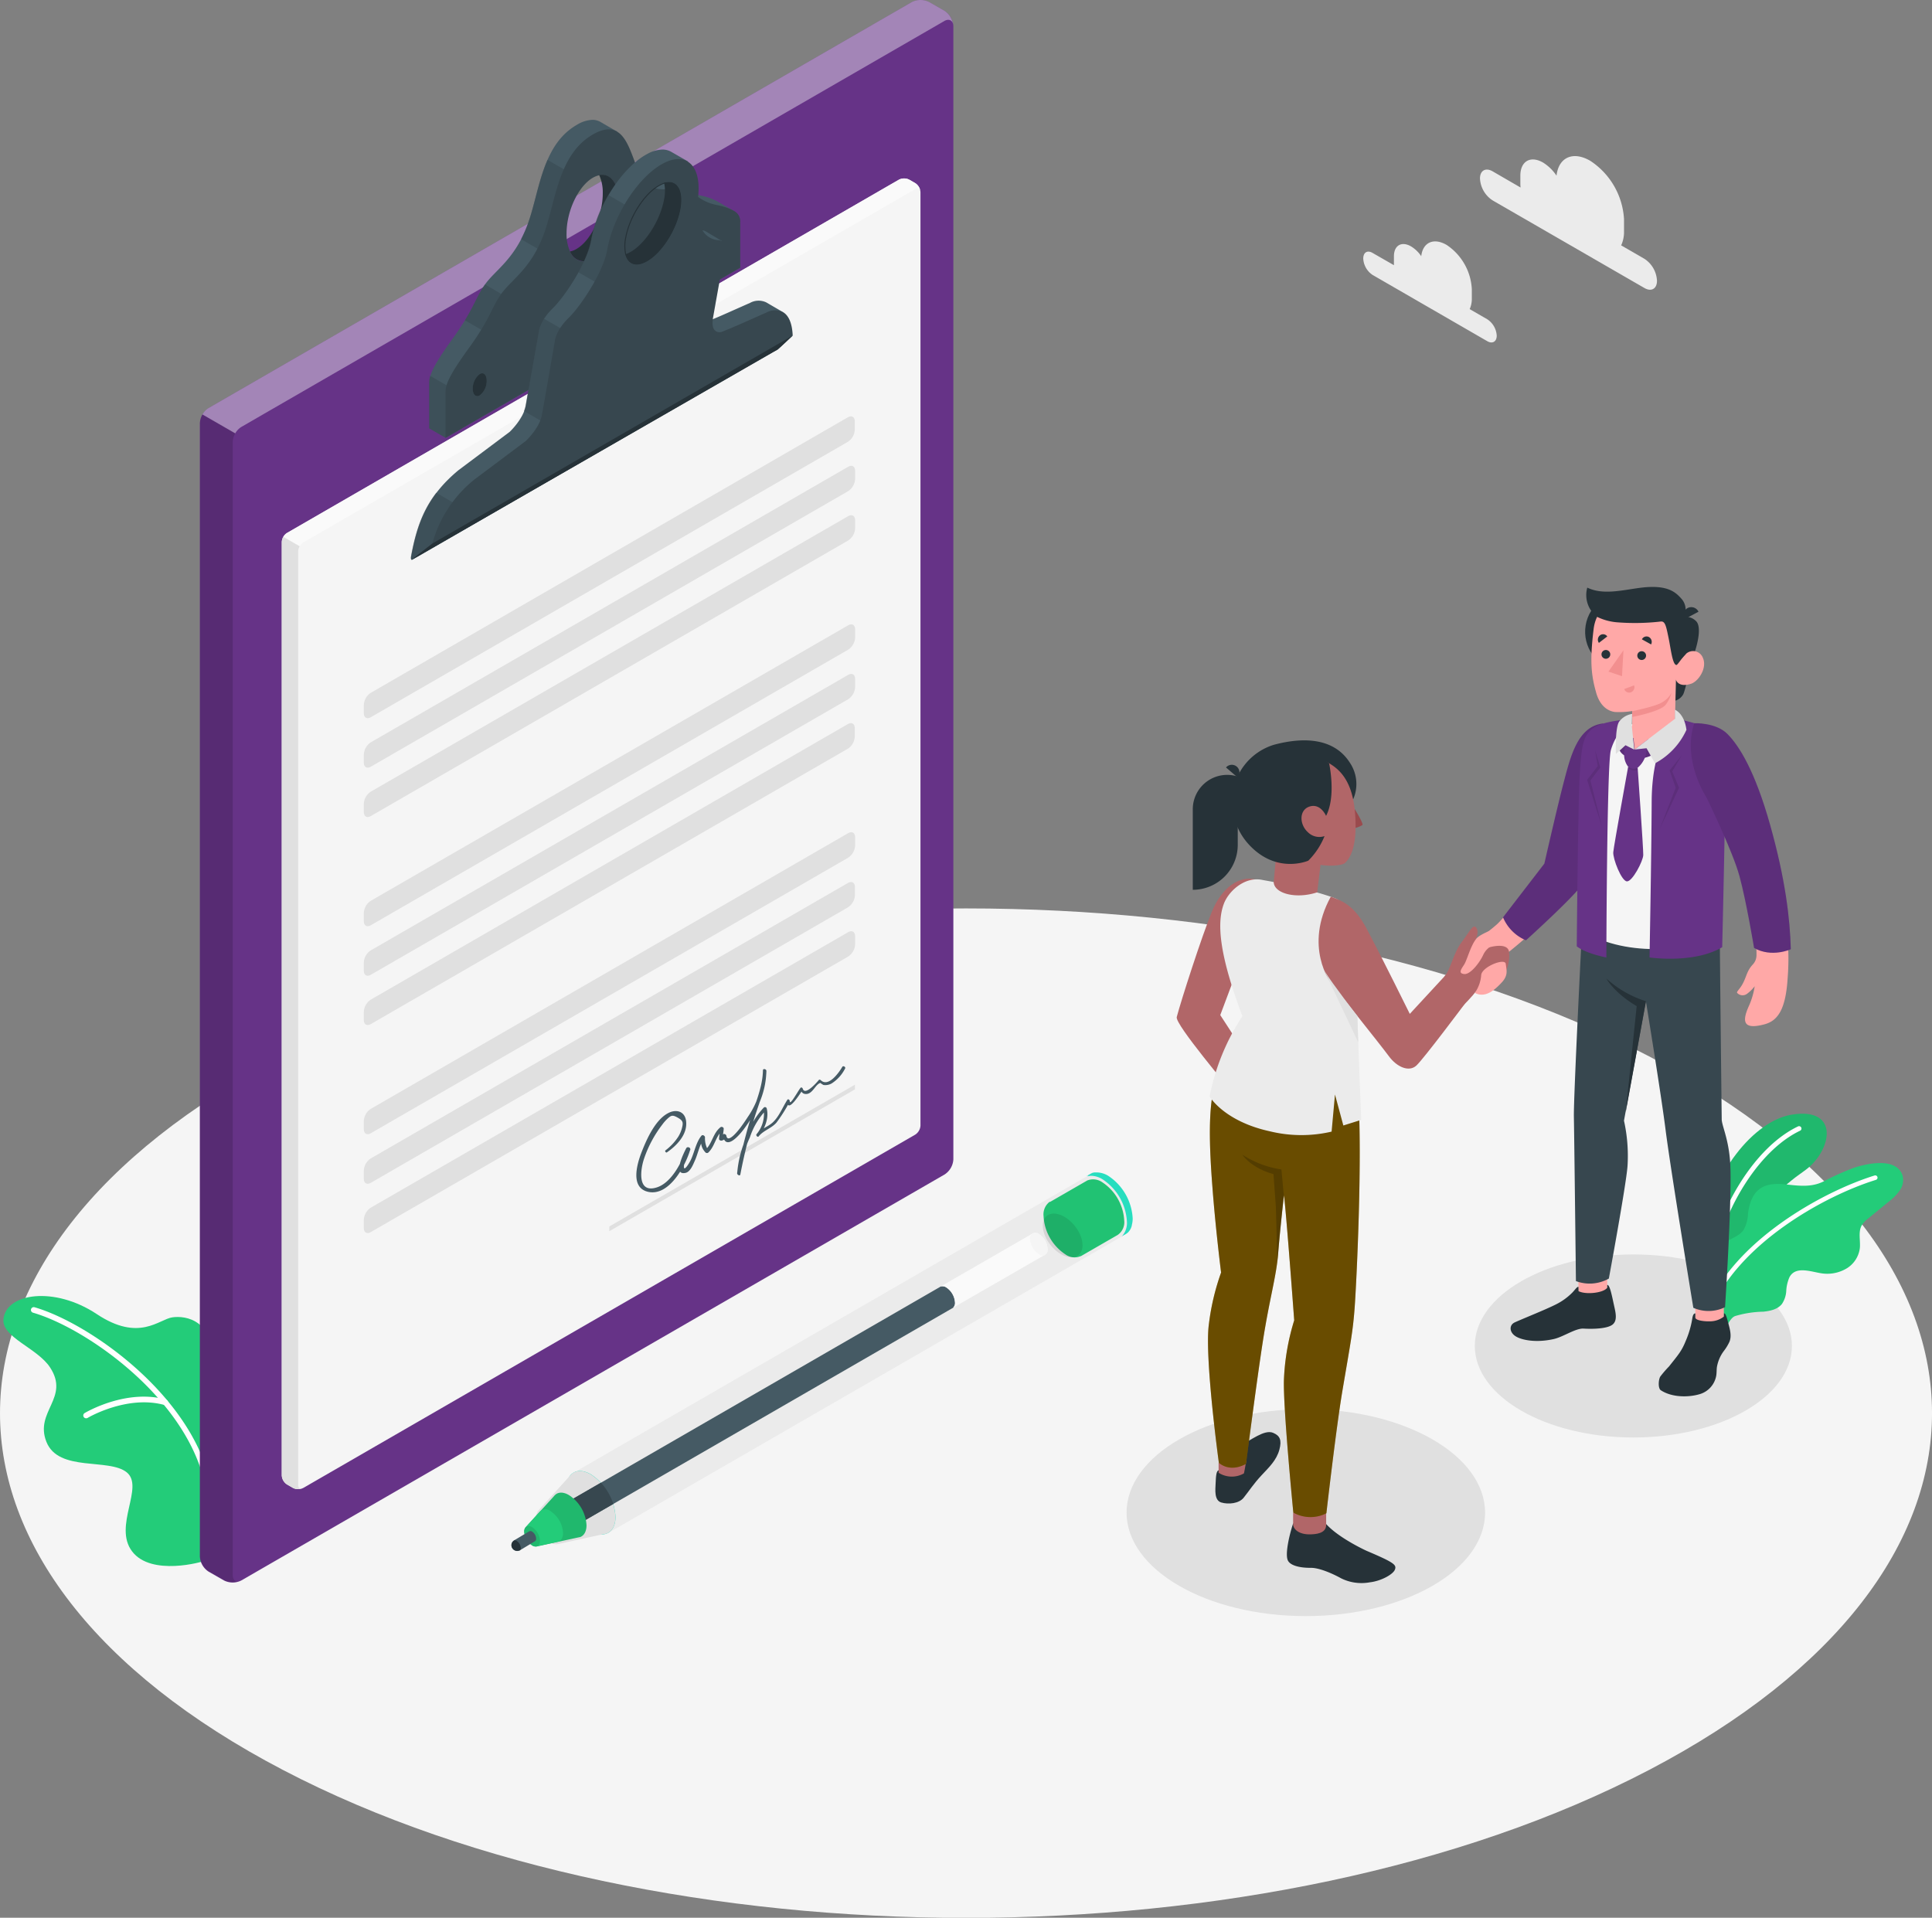 <svg xmlns="http://www.w3.org/2000/svg" viewBox="0 0 440.75 437.52"><rect x="0" y="0" width="440.75" height="437.52" fill="#808080" stroke="none"/><defs><style>.cls-1{fill:#f5f5f5;}.cls-2{fill:#e0e0e0;}.cls-3{fill:#ebebeb;}.cls-4{fill:#23cc79;}.cls-15,.cls-5{fill:#fff;}.cls-10,.cls-6{opacity:0.1;}.cls-7{fill:#27debf;}.cls-8{fill:#455a64;}.cls-17,.cls-9{fill:#37474f;}.cls-11{fill:#fafafa;}.cls-12{opacity:0.05;}.cls-13{fill:#263238;}.cls-14{fill:#663387;}.cls-15{opacity:0.4;}.cls-16{opacity:0.15;}.cls-17{opacity:0.5;}.cls-18{fill:#b16668;}.cls-19{fill:#a27400;}.cls-20{opacity:0.35;}.cls-21{fill:#9a4a4d;}.cls-22{opacity:0.2;}.cls-23{fill:#ffa8a7;}.cls-24{fill:#f28f8f;}</style></defs><title>contrato</title><g id="Capa_2" data-name="Capa 2"><g id="Characters"><path id="Floor" class="cls-1" d="M64.55,403.8c86.06,45,225.6,45,311.66,0S462.27,286,376.21,241s-225.6-45-311.66,0S-21.52,358.84,64.55,403.8Z"/><ellipse id="Shadow" class="cls-2" cx="297.9" cy="345.09" rx="40.89" ry="23.61"/><ellipse id="Shadow-2" data-name="Shadow" class="cls-2" cx="372.62" cy="307.07" rx="36.17" ry="20.88"/><g id="Clouds"><path class="cls-3" d="M340.5,39.08l6.39,3.7a8.24,8.24,0,0,1-.05-.85V40.08c0-3.3,2.31-4.64,5.17-3a10.08,10.08,0,0,1,3.08,3c.46-4.15,3.72-5.69,7.67-3.41A17.08,17.08,0,0,1,370.49,50v2.77a7.39,7.39,0,0,1-.65,3.21l5.31,3.07a6.33,6.33,0,0,1,2.86,5c0,1.83-1.28,2.57-2.86,1.66l-34.65-20a6.34,6.34,0,0,1-2.87-5C337.63,38.91,338.91,38.17,340.5,39.08Z"/><path class="cls-3" d="M313.14,57.71,318,60.5c0-.22,0-.43,0-.64v-1.4c0-2.48,1.75-3.49,3.9-2.25a7.49,7.49,0,0,1,2.33,2.24c.35-3.13,2.8-4.3,5.78-2.58A12.91,12.91,0,0,1,335.77,66v2.09a5.62,5.62,0,0,1-.49,2.43l4,2.31a4.78,4.78,0,0,1,2.17,3.75c0,1.38-1,1.94-2.17,1.25l-26.14-15.1A4.78,4.78,0,0,1,311,59C311,57.58,311.94,57,313.14,57.71Z"/></g><g id="Plants"><path class="cls-4" d="M46.9,356c-.64.35-12.41,3.69-16.77-2.07S33,339.21,28.91,335.9s-15.56,0-18.32-6.95,5.42-10,.82-17C8.52,307.55.41,305.1.78,301c.54-6,11.62-7.64,21.3-1.2s14.18,1.17,17.25.74,9.69.52,9.48,11.3S46.9,356,46.9,356Z"/><path class="cls-5" d="M47.68,340.69a.65.65,0,0,1-.64-.53c-3.37-20.46-27.15-37.11-39.51-40.68a.64.64,0,0,1,.35-1.24C20.53,301.9,44.85,319,48.31,340a.63.63,0,0,1-.53.73Z"/><path class="cls-5" d="M19.64,323.57a.64.64,0,0,1-.55-.31.64.64,0,0,1,.22-.88c.39-.23,9.53-5.58,18.55-3.08a.65.65,0,0,1,.45.79.64.64,0,0,1-.79.45C29,318.18,20.06,323.43,20,323.48A.68.68,0,0,1,19.64,323.57Z"/></g><g id="Plants-2" data-name="Plants"><path class="cls-4" d="M391.51,301.71l-3.11-1.45s-1-11.18,0-18.65c2-13.91,11.72-25.9,20.36-27.31,11.15-1.82,9.17,8.44,2.8,12.86C401.45,274.2,393.51,285,391.51,301.71Z"/><g class="cls-6"><path d="M391.51,301.71l-3.11-1.45s-1-11.18,0-18.65c2-13.91,11.72-25.9,20.36-27.31,11.15-1.82,9.17,8.44,2.8,12.86C401.45,274.2,393.51,285,391.51,301.71Z"/></g><path class="cls-5" d="M390.34,297.23h.05a.55.55,0,0,0,.44-.64c-2.16-11.42,7.25-32.62,19.83-38.63a.54.54,0,0,0,.26-.72.55.55,0,0,0-.73-.26c-13,6.2-22.66,28-20.43,39.82A.55.55,0,0,0,390.34,297.23Z"/><path class="cls-4" d="M388.4,300.26c-.23-1.65-.33-4.07-.36-4.67a15.38,15.38,0,0,1,.9-6.2,12.28,12.28,0,0,1,5.17-6.27c1.3-.75,2.82-1.3,3.67-2.54a8.26,8.26,0,0,0,1-3.7c.26-2.09.91-4.3,2.58-5.58s3.95-1.31,6-1.09c3,.32,5.81.72,8.61-.65a60.33,60.33,0,0,1,6.92-3.12c3-1,9.71-2.5,11.13,1.71a4.07,4.07,0,0,1-.62,3.43,11.8,11.8,0,0,1-2.52,2.57L426.17,278a6.13,6.13,0,0,0-1.42,1.5c-.91,1.55-.27,3.53-.47,5.32a6.35,6.35,0,0,1-2.87,4.48,8.61,8.61,0,0,1-5.25,1.27c-2.44-.17-6.44-2.05-7.94.84a9.06,9.06,0,0,0-.72,3.1,5.88,5.88,0,0,1-1,3c-1,1.23-2.67,1.58-4.22,1.74a24,24,0,0,0-6.45,1c-.84.32-1.37,1.4-1.86,2.11C392.42,301.86,390.74,301.25,388.4,300.26Z"/><path class="cls-5" d="M389.79,299.41a.59.59,0,0,1-.23,0,.49.49,0,0,1-.28-.65c6.3-15.65,26.4-26.86,38.37-30.58a.51.51,0,1,1,.3,1c-11.79,3.65-31.57,14.66-37.74,30A.5.5,0,0,1,389.79,299.41Z"/></g><g id="Pen"><path class="cls-7" d="M247.26,271.45a12.4,12.4,0,0,0,5.61,9.71,4.51,4.51,0,0,0,3.22.68,2.49,2.49,0,0,1-.61.47l1.34-.76.08-.05.2-.14a2.52,2.52,0,0,0,.25-.21l.14-.15,0,0a1.26,1.26,0,0,0,.13-.17,3,3,0,0,0,.46-.83c0-.09.07-.18.1-.27a.37.37,0,0,0,0-.14,1,1,0,0,0,.06-.25,5.47,5.47,0,0,0,.16-1.39,12.41,12.41,0,0,0-5.6-9.71,5.13,5.13,0,0,0-2.52-.76h0l-.34,0-.33,0-.19.06-.12,0-.22.1,0,0-.22.11-1.17.67a2.1,2.1,0,0,1,.61-.21A4.42,4.42,0,0,0,247.26,271.45Zm9.23,10.26.1,0Z"/><path class="cls-3" d="M130.85,336l7.9,13.74,1.34-.77,115.39-66.62a2.49,2.49,0,0,0,.61-.47,4.51,4.51,0,0,0,1-3.15,12.38,12.38,0,0,0-5.61-9.71,5.06,5.06,0,0,0-2.5-.77,2.76,2.76,0,0,0-.71.09,2.1,2.1,0,0,0-.61.21l-.1.05,0,0h0Z"/><path class="cls-7" d="M134.81,336.36c-3.09-1.79-5.6-.34-5.6,3.23a12.41,12.41,0,0,0,5.6,9.71c3.1,1.78,5.61.34,5.61-3.24A12.36,12.36,0,0,0,134.81,336.36Z"/><path class="cls-2" d="M122.76,344.68l.14-.16,7.15-7.86s0,0,0,0l.05-.06.13-.14.08-.08h0c1-1,2.65-1.06,4.48,0a12.36,12.36,0,0,1,5.61,9.7c0,2.08-.85,3.43-2.17,3.85h0l-.09,0-.41.08-.08,0h0l-10.37,2.26a2.51,2.51,0,0,1-1.81-.39,7.08,7.08,0,0,1-3.2-5.55A2.7,2.7,0,0,1,122.76,344.68Z"/><path class="cls-8" d="M214.37,293.65s0,0,0,0l.18-.11a1.47,1.47,0,0,1,1.31.18,4.45,4.45,0,0,1,2,3.46,1.47,1.47,0,0,1-.46,1.2h0l-.24.13L132,347.68l-5.6-3.24Z"/><path class="cls-9" d="M139.92,343.11,132,347.68l-5.6-3.24,10.7-6.18A13.57,13.57,0,0,1,139.92,343.11Z"/><path class="cls-4" d="M119.94,348.42h0l6.49-7.13a1,1,0,0,1,.17-.19c.72-.72,1.88-.78,3.2,0a8.78,8.78,0,0,1,4,6.86c0,1.46-.59,2.42-1.51,2.73l-.06,0-.26.05-9.52,2.08h0a1.41,1.41,0,0,1-1-.22,4,4,0,0,1-1.81-3.12A1.41,1.41,0,0,1,119.94,348.42Z"/><path class="cls-10" d="M119.94,348.42h0l6.49-7.13a1,1,0,0,1,.17-.19c.72-.72,1.88-.78,3.2,0a8.78,8.78,0,0,1,4,6.86c0,1.46-.59,2.42-1.51,2.73l-.06,0-.26.05-9.52,2.08h0a1.41,1.41,0,0,1-1-.22,4,4,0,0,1-1.81-3.12A1.41,1.41,0,0,1,119.94,348.42Z"/><path class="cls-4" d="M119.58,349.45a4,4,0,0,0,1.81,3.12,1.41,1.41,0,0,0,1,.22h0l4.81-1.05c.76-.16,1.25-.88,1.25-2a6.39,6.39,0,0,0-2.88-5,1.87,1.87,0,0,0-2.31,0l-.13.14-3.21,3.53h0A1.42,1.42,0,0,0,119.58,349.45Z"/><path class="cls-10" d="M121.39,348.41c-1-.58-1.81-.11-1.81,1a4,4,0,0,0,1.81,3.12c1,.58,1.8.11,1.8-1A4,4,0,0,0,121.39,348.41Z"/><path class="cls-11" d="M235.59,281.4a1.37,1.37,0,0,1,1.4.13,4.37,4.37,0,0,1,2,3.44,1.39,1.39,0,0,1-.58,1.29h0l-21,12.1a1.47,1.47,0,0,0,.46-1.2,4.45,4.45,0,0,0-2-3.46,1.47,1.47,0,0,0-1.31-.18Z"/><path class="cls-1" d="M235,282.68a4.42,4.42,0,0,0,2,3.44,1.21,1.21,0,0,0,2-1.15,4.37,4.37,0,0,0-2-3.44,1.21,1.21,0,0,0-2,1.15Z"/><path class="cls-4" d="M239.44,274.19h0l.06,0,.09,0,8.27-4.77.19-.11,0,0h0a3.64,3.64,0,0,1,3.42.42,11.16,11.16,0,0,1,5,8.74,3.52,3.52,0,0,1-1.49,3.27h0l-8.37,4.83,0,0-.05,0h0a3.57,3.57,0,0,1-3.49-.38,11.14,11.14,0,0,1-5-8.74A3.62,3.62,0,0,1,239.44,274.19Z"/><path class="cls-12" d="M239.44,274.19h0l.06,0,.09,0,8.27-4.77.19-.11,0,0h0a3.64,3.64,0,0,1,3.42.42,11.16,11.16,0,0,1,5,8.74,3.52,3.52,0,0,1-1.49,3.27h0l-8.37,4.83,0,0-.05,0h0a3.57,3.57,0,0,1-3.49-.38,11.14,11.14,0,0,1-5-8.74A3.62,3.62,0,0,1,239.44,274.19Z"/><path class="cls-10" d="M242.43,277.39c-2.5-1.23-4.53-.23-4.53,2.24s2,5.46,4.53,6.69,4.53.24,4.53-2.23S244.93,278.63,242.43,277.39Z"/><path class="cls-8" d="M117.29,351.42h0l3.43-2.05h0a.64.64,0,0,1,.67.05,2,2,0,0,1,.92,1.6.63.63,0,0,1-.27.6h0l-3.41,2.06h0a1.24,1.24,0,0,1-.63.17,1.32,1.32,0,0,1-1.32-1.32A1.35,1.35,0,0,1,117.29,351.42Z"/><path class="cls-13" d="M117.1,351.58h0l.18-.14h0a.67.67,0,0,1,.59.11,2,2,0,0,1,.93,1.6.61.61,0,0,1-.27.58l-.06,0-.07,0a1.16,1.16,0,0,1-.42.07,1.31,1.31,0,0,1-1.31-1.32A1.25,1.25,0,0,1,117.1,351.58Z"/></g><g id="Contract"><path class="cls-14" d="M51.08,360.56l-3.49-2a4.41,4.41,0,0,1-2-3.45V96.54a4.39,4.39,0,0,1,2-3.45L208,.48a4.37,4.37,0,0,1,4,0l3.49,2a4.41,4.41,0,0,1,2,3.45V264.5a4.39,4.39,0,0,1-2,3.45L55.07,360.56A4.39,4.39,0,0,1,51.08,360.56Z"/><path class="cls-15" d="M217.44,5.62c-.14-1-1-1.41-2-.83L55.06,97.4a4.08,4.08,0,0,0-1.4,1.48l-7.48-4.31a4.11,4.11,0,0,1,1.41-1.48L208,.48a4.39,4.39,0,0,1,4,0l3.49,2A4.47,4.47,0,0,1,217.44,5.62Z"/><path class="cls-16" d="M54.72,360.72a.38.38,0,0,1-.12,0l-.21.07-.08,0-.37.09h0a4.55,4.55,0,0,1-2.38-.19,3.55,3.55,0,0,1-.44-.21l-3.49-2a4.41,4.41,0,0,1-2-3.45V96.54a4.07,4.07,0,0,1,.58-2l7.48,4.31a4,4,0,0,0-.59,2V359.41a1.68,1.68,0,0,0,.3,1,1,1,0,0,0,1.07.34A1.72,1.72,0,0,0,54.72,360.72Z"/><path class="cls-8" d="M167.36,48.08l-.3-.17L163.75,46a12.7,12.7,0,0,0-3.86-1.37,14.65,14.65,0,0,1-1.54-.42,11.56,11.56,0,0,1-1.46-.6l.25-.3h0l-3.74-2.16h0a3.67,3.67,0,0,0-1-.4c-1.4-.34-3.51.48-5.62.24A5.3,5.3,0,0,1,143,38.72c-1.28-1.72-2.06-4.74-3.19-7.23l1-1.45a2.43,2.43,0,0,0-.32-.18l-3.43-2a3.64,3.64,0,0,0-1.91-.52,7.35,7.35,0,0,0-3.6,1.17c-8.21,4.74-8.48,16-11.45,23.42s-7.14,9.73-9.42,12.92-2.44,5.54-7.49,12.51-5.25,8.66-5.25,10V97.73l3.73,2.15,67.23-38.82Zm-61.64,40c-.88.49-1.6-.18-1.6-1.53a4.23,4.23,0,0,1,1.6-3.37c.87-.5,1.58.19,1.58,1.54A4.22,4.22,0,0,1,105.72,88.07ZM135.25,59a3.38,3.38,0,0,1-5.18-1.58c-2.6.51-4.54-2-4.54-6.33,0-5.1,2.68-10.78,6-12.69a3.38,3.38,0,0,1,5.17,1.58c2.62-.51,4.55,2,4.55,6.34C141.24,51.37,138.56,57,135.25,59Zm22.32-.83c-.87.5-1.58-.18-1.58-1.52a4.21,4.21,0,0,1,1.58-3.36c.89-.5,1.59.18,1.59,1.53A4.15,4.15,0,0,1,157.57,58.12Z"/><path class="cls-17" d="M105.37,89.92l-7.22-4.17a4.84,4.84,0,0,0-.24,1.61V97.73l3.73,2.15,3.73-2.15Z"/><path class="cls-17" d="M112.85,77l3.73-8.63-5.93-3.48h0c-1.75,2.41-2.25,4.36-4.59,8.19Z"/><path class="cls-17" d="M127.79,59.72l.49-2.51c-1.65-.69-2.75-2.92-2.75-6.17,0-4.33,1.94-9.07,4.55-11.57l-5.18-3c-2.21,5-3,11-4.83,15.47a28,28,0,0,1-1.2,2.62Z"/><path class="cls-9" d="M167.36,48.08l-.3-.17a14.48,14.48,0,0,0-3.44-1.12,10.91,10.91,0,0,1-5.27-2.58,7.58,7.58,0,0,0-1.21-.9,3.62,3.62,0,0,0-1-.41c-2.27-.54-6.39,1.93-9.35-1.91a.94.94,0,0,0-.09-.12c-2.07-2.78-2.82-9-5.92-10.83a2.43,2.43,0,0,0-.32-.18c-1.27-.6-2.94-.48-5.21.82-8.21,4.75-8.49,16-11.45,23.42s-7.15,9.73-9.43,12.92-2.43,5.55-7.49,12.51-5.24,8.66-5.24,10V99.88l67.23-38.82V50.7A2.64,2.64,0,0,0,167.36,48.08ZM109.44,90.22c-.87.5-1.58-.18-1.58-1.53a4.24,4.24,0,0,1,1.58-3.37c.88-.5,1.58.19,1.58,1.54A4.19,4.19,0,0,1,109.44,90.22ZM135.25,59a3.38,3.38,0,0,1-5.18-1.58,9.59,9.59,0,0,1-.82-4.18c0-5.1,2.69-10.77,6-12.69a5.25,5.25,0,0,1,1.44-.57c2.62-.51,4.55,2,4.55,6.34C141.24,51.37,138.56,57,135.25,59Zm26.06,1.32c-.89.51-1.59-.17-1.59-1.52a4.12,4.12,0,0,1,1.59-3.35c.87-.51,1.58.17,1.58,1.52A4.2,4.2,0,0,1,161.31,60.27Z"/><path class="cls-13" d="M141.24,46.27c0,5.1-2.68,10.77-6,12.68a3.38,3.38,0,0,1-5.18-1.58,4.41,4.41,0,0,0,1.45-.57c3.32-1.91,6-7.59,6-12.68a9.52,9.52,0,0,0-.82-4.19C139.31,39.42,141.24,41.93,141.24,46.27Z"/><path class="cls-13" d="M109.44,90.21c-.87.51-1.59-.17-1.59-1.52a4.2,4.2,0,0,1,1.59-3.36c.88-.51,1.59.18,1.59,1.53a4.15,4.15,0,0,1-1.59,3.35"/><path class="cls-13" d="M161.3,60.28c-.87.5-1.59-.18-1.59-1.52a4.23,4.23,0,0,1,1.59-3.37c.88-.5,1.59.19,1.59,1.53a4.18,4.18,0,0,1-1.59,3.36"/><path class="cls-1" d="M65.47,121.59,205.06,41a2.65,2.65,0,0,1,2.39,0l1.34.78a2.63,2.63,0,0,1,1.2,2.07V256.79a2.65,2.65,0,0,1-1.2,2.07L69.21,339.45a2.65,2.65,0,0,1-2.39,0l-1.35-.78a2.64,2.64,0,0,1-1.19-2.07V123.66A2.62,2.62,0,0,1,65.47,121.59Z"/><path class="cls-11" d="M209.94,43.48c-.14-.48-.6-.64-1.15-.33L69.21,123.74a2.6,2.6,0,0,0-.85.89l-3.73-2.15a2.35,2.35,0,0,1,.85-.89L205.06,41a2.57,2.57,0,0,1,2.38,0l1.35.77A2.62,2.62,0,0,1,209.94,43.48Z"/><path class="cls-2" d="M68.93,339.57a1.66,1.66,0,0,1-.45.12l-.23,0a2.92,2.92,0,0,1-.72,0,1.5,1.5,0,0,1-.44-.12,1.69,1.69,0,0,1-.27-.12l-1.34-.78a2.61,2.61,0,0,1-1.2-2.07V123.66a2.37,2.37,0,0,1,.35-1.18l3.73,2.15a2.56,2.56,0,0,0-.34,1.18v213C68,339.41,68.4,339.73,68.93,339.57Z"/><path class="cls-8" d="M178.54,71.16,174.83,69a4.06,4.06,0,0,0-3.74.11c-4.34,1.91-6.21,2.78-8.46,3.71-.51.22-1,.43-1.62.66-.87.35-2.63.05-2.09-3l5.77-15.54-.08,0L161,52.78a1.75,1.75,0,0,0-.61-.21,2.46,2.46,0,0,0-.4,0c-2.37-.05-3-15.28-3.06-15.75h0l-.16-.09-3.62-2.08a4,4,0,0,0-2.06-.53,7.61,7.61,0,0,0-3.42,1c-5.68,3-11.41,11.81-12.8,19.74-.89,5-5.92,12.7-8.82,15.53s-3.11,5.21-3.11,5.21l-2.27,12.82-.72,4.1c-.54,3.07-3.67,6-3.67,6l-11.71,8.77c-7.33,6.09-9.4,12.24-10.81,19.84,0,0,0,0,0,.06,0,.26,0,.45.13.52a.12.12,0,0,0,.13,0h0s0,0,0,0l1.5-.85L176,80.35a1.82,1.82,0,0,0,.74-1.12s0,0,0,0,0,0,0,0c.46-2.78,1.8-8,1.8-8ZM155.25,47.62c-.86,4.88-4.37,10.31-7.87,12.14-2.41,1.26-4.17.48-4.75-1.73a2.77,2.77,0,0,1-2.64-.34c-1.13-.89,9.14-18.5,10-18.11a3,3,0,0,1,1.54,2.1C154.39,40.81,156,43.25,155.25,47.62Z"/><path class="cls-17" d="M105.38,115.81l-5.87-3.39c-3.41,4.48-4.78,9.19-5.79,14.66,0,0,0,0,0,.06,0,.26,0,.45.13.52a.12.12,0,0,0,.13,0h0s0,0,0,0h0L98.64,124Z"/><path class="cls-17" d="M119.52,93.77l8.27,4.78L131.53,77l-7.46-4.31a7,7,0,0,0-1.17,2.85l-2.27,12.82-.72,4.1A7,7,0,0,1,119.52,93.77Z"/><path class="cls-17" d="M138.75,44.48a31.76,31.76,0,0,0-3.92,10.3,25.52,25.52,0,0,1-2.93,7.31l7.1,4.1,3.53-8.14a2.74,2.74,0,0,1-2.54-.36c-.58-.46,1.85-5.34,4.47-9.92Z"/><path class="cls-9" d="M178.6,71.19l-.06,0a4.06,4.06,0,0,0-3.71.12c-5.33,2.34-6.94,3.12-10.09,4.37-.85.34-2.55.06-2.11-2.82a1.48,1.48,0,0,1,0-.19l.73-4.1,2-11.18s.46-1.75-.71-2.42l-.08,0a2.17,2.17,0,0,0-.93-.2,4.55,4.55,0,0,1-3.33-2.13,8.37,8.37,0,0,1-1.25-6.39c.85-4.79-.08-8.15-2.21-9.4l-.16-.1c-1.37-.73-3.21-.61-5.37.52-5.67,3-11.4,11.81-12.8,19.74-.88,5-5.91,12.7-8.82,15.54s-3.11,5.2-3.11,5.2L124.37,90.5l-.73,4.1c-.53,3.07-3.68,6-3.68,6l-11.7,8.77A28.26,28.26,0,0,0,98.63,124s-4.38,3.41-4.66,3.68h0s0,0,0,0h0l1.5-.85,80.78-46.44s.93-.51,1.13-.64,3.46-3.2,3.46-3.2C180.72,73.88,180,72,178.6,71.19ZM155.25,47.62c-.86,4.88-4.37,10.31-7.87,12.14-2.41,1.26-4.17.48-4.75-1.73a9.15,9.15,0,0,1,0-3.78c.86-4.88,4.38-10.32,7.88-12.14a6.49,6.49,0,0,1,1-.43C154.39,40.81,156,43.25,155.25,47.62Z"/><path class="cls-13" d="M155.25,47.62c-.86,4.88-4.37,10.31-7.87,12.14-2.41,1.26-4.17.48-4.75-1.73a7,7,0,0,0,1-.43c3.49-1.83,7-7.26,7.87-12.14a9,9,0,0,0,0-3.78C154.39,40.81,156,43.25,155.25,47.62Z"/><path class="cls-13" d="M151.88,41.89h0a1.92,1.92,0,0,1,1.69.82c1.45,2,.06,7.3-.54,9-.84,2.33-6.25,7.8-7.75,7.8a3.62,3.62,0,0,1-2.44-1.56,9.24,9.24,0,0,1,0-3.64c.86-4.82,4.34-10.19,7.77-12a5,5,0,0,1,.95-.41l.32,0m0-.23-.37,0a6.49,6.49,0,0,0-1,.43c-3.5,1.82-7,7.26-7.88,12.14a9.15,9.15,0,0,0,0,3.78,3.9,3.9,0,0,0,2.64,1.69h0c1.62,0,7.07-5.52,7.95-8s2.75-10.1-1.37-10.1Z"/><path class="cls-13" d="M94,127.67l82.29-47.3,1.13-.63c.2-.13,3.46-3.21,3.46-3.21L98.64,124S93.65,127.84,94,127.67Z"/><path class="cls-2" d="M83,160.84v1.87c0,1,.71,1.43,1.59.92l108.9-62.87A3.5,3.5,0,0,0,195,98V96.13c0-1-.71-1.43-1.59-.92L84.55,158.08A3.52,3.52,0,0,0,83,160.84Z"/><path class="cls-2" d="M83,172.14V174c0,1,.71,1.42,1.59.92l108.9-62.87a3.52,3.52,0,0,0,1.59-2.76v-1.88c0-1-.71-1.43-1.59-.92L84.55,169.38A3.53,3.53,0,0,0,83,172.14Z"/><path class="cls-2" d="M83,183.39v1.87c0,1,.71,1.43,1.59.92l108.9-62.87a3.5,3.5,0,0,0,1.59-2.76v-1.87c0-1-.71-1.43-1.59-.92L84.55,180.63A3.52,3.52,0,0,0,83,183.39Z"/><path class="cls-2" d="M83,208.29v1.88c0,1,.71,1.42,1.59.92l108.9-62.87a3.52,3.52,0,0,0,1.59-2.76v-1.88c0-1-.71-1.43-1.59-.92L84.55,205.53A3.53,3.53,0,0,0,83,208.29Z"/><path class="cls-2" d="M83,219.6v1.87c0,1,.71,1.43,1.59.92l108.9-62.86a3.53,3.53,0,0,0,1.59-2.76v-1.88c0-1-.71-1.43-1.59-.92L84.55,216.84A3.52,3.52,0,0,0,83,219.6Z"/><path class="cls-2" d="M83,230.84v1.88c0,1,.71,1.42,1.59.92l108.9-62.87A3.52,3.52,0,0,0,195,168v-1.88c0-1-.71-1.43-1.59-.92L84.55,228.08A3.53,3.53,0,0,0,83,230.84Z"/><path class="cls-2" d="M83,255.75v1.87c0,1,.71,1.43,1.59.92l108.9-62.86a3.53,3.53,0,0,0,1.59-2.76V191c0-1-.71-1.43-1.59-.92L84.55,253A3.52,3.52,0,0,0,83,255.75Z"/><path class="cls-2" d="M83,267.06v1.87c0,1,.71,1.43,1.59.92L193.45,207a3.52,3.52,0,0,0,1.59-2.76v-1.88c0-1-.71-1.42-1.59-.92L84.55,264.3A3.52,3.52,0,0,0,83,267.06Z"/><path class="cls-2" d="M83,278.3v1.87c0,1,.71,1.43,1.59.92l108.9-62.86a3.53,3.53,0,0,0,1.59-2.76v-1.88c0-1-.71-1.43-1.59-.92L84.55,275.54A3.52,3.52,0,0,0,83,278.3Z"/><polygon class="cls-2" points="139 279.81 195.04 247.46 195.04 248.53 139 280.89 139 279.81"/><path class="cls-8" d="M152,263c2.33-1.56,4.93-4.19,4.51-7.3-.26-1.89-1.79-2.62-3.53-2-3.41,1.3-5.57,6.44-6.76,9.54-1,2.71-2.36,7.82,1.7,8.68,4.78,1,8.47-6,9.54-9.63.15-.51-.68-.79-.91-.33-.43.83-3.24,6.3-.15,5.62,1.1-.24,1.74-1.95,2.13-2.82.71-1.56,1.06-3.73,2.16-5.07l-.81-.37c0,1.43,0,2.42,1,3.53a.49.49,0,0,0,.68.12c1.57-1.47,1.69-3.86,3.42-5.19l-.71-.34c0,.45-.2,1.76-.24,2.38,0,.29.4.47.63.39a1.37,1.37,0,0,0,1-.86l-.76-.28c.66,3.52,3.67,0,4.7-1.34,3-4,5.14-8.29,5.23-13.42,0-.41-.77-.61-.78-.12-.07,3.94-1.79,7.55-2.9,11.26a125,125,0,0,0-3,12.22l.71.25a24.52,24.52,0,0,1,2.2-8.41,16.48,16.48,0,0,1,3.78-6.32l-.65-.25a7.18,7.18,0,0,1-1.6,5.82c-.22.27.26.77.47.51,1.1-1.38,2.91-1.82,4.08-3.16a34.73,34.73,0,0,0,3-4.76l-.54-.27c-.07,3.36,3.1-1.88,3.52-2.45l-.52-.19c.21.69.5,1.15,1.28,1.15,1.54,0,2.13-2.25,3.29-2.52a3,3,0,0,0,.7.46,2.87,2.87,0,0,0,1.87-.36,8.68,8.68,0,0,0,3.06-3.41c.18-.32-.43-.72-.64-.37-.76,1.3-3.16,4.74-4.91,3.05-.1-.1-.34-.19-.45-.05-.47.58-3.16,3.66-3.66,2-.06-.21-.35-.42-.52-.2-.41.54-.74,1.14-1.11,1.7-.21.31-1.39,2.29-1.34,1.29,0-.24-.38-.53-.54-.28-1.09,1.67-1.89,3.87-3.41,5.23-1.13,1-2.62,1.38-3.59,2.59l.47.51c1.37-1.75,2.36-4.09,1.82-6.32a.41.41,0,0,0-.65-.25,17,17,0,0,0-3.85,6.46,25.29,25.29,0,0,0-2.25,8.59c0,.31.64.66.72.26a119.56,119.56,0,0,1,3.29-13.17c1.09-3.47,2.59-6.83,2.66-10.53l-.78-.12a19.52,19.52,0,0,1-3.47,10.69c-.57.88-1.16,1.74-1.79,2.57-.29.37-2.77,3.6-3.09,1.72,0-.27-.57-.64-.76-.27l-.72.63.63.39c0-.81.2-1.57.24-2.39,0-.32-.48-.51-.71-.34-1.76,1.36-1.89,3.74-3.49,5.21l.68.12a5.4,5.4,0,0,1-.75-3c0-.35-.54-.7-.81-.37-1.22,1.46-1.6,3.78-2.41,5.49-.44.93-2,3.41-1.49.76a13.07,13.07,0,0,1,1.4-3.1l-.91-.33c-1,3.18-3.45,8-6.88,9-4.39,1.32-3.63-4.11-2.82-6.53a27,27,0,0,1,4.17-7.82,10,10,0,0,1,1.13-1.3c.89-.81,1.16-1,2.4-.3s1.29,1.11.95,2.44a7.28,7.28,0,0,1-.82,1.9,12.37,12.37,0,0,1-2.94,3.14c-.16.13.07.55.26.43Z"/></g><g id="Characters-2" data-name="Characters"><path class="cls-18" d="M286.38,200.62c-3.62-.85-7.6,1.72-9.93,7.41s-7,20.19-8,24c-.43,1.71,12.49,16.77,12,16.55-.15-.07,4.2-7.35,4.2-7.35l-6.27-9.65,3.93-10.48Z"/><path class="cls-13" d="M278,335.43c-.49.18-.61,1.12-.68,3-.06,1.4-.36,3.86,1.29,4.35s4.06.24,5.11-1.09c1.32-1.65,2.21-3.11,4.09-5.13,1.63-1.75,3.4-3.38,4.06-5.84.59-2.22.1-3.18-1.42-3.83-2.08-.89-5.35,2-7,2.47C282.09,329.73,278.53,335.24,278,335.43Z"/><path class="cls-18" d="M278,333.71V336a5.6,5.6,0,0,0,5.77.15c.1-.22.6-3.26.6-3.26Z"/><path class="cls-13" d="M295,347.56a37,37,0,0,0-1,3.72c-.28,1.38-.68,3.68-.2,4.72s2.37,1.71,5.29,1.69c1.89,0,4.84,1.27,6.86,2.39a10.47,10.47,0,0,0,6.56.91c2.6-.3,5.29-1.81,5.71-2.89s-.12-1.59-6.24-4.2c-.06,0-6.47-2.92-9.43-6.19Z"/><path class="cls-18" d="M295,345.09s0,1.69,0,2.66,1.13,2.41,4.09,2.3c2.08-.07,3.53-.63,3.45-2.34v-2.47Z"/><path class="cls-19" d="M275.79,302.06a54.14,54.14,0,0,1,2.78-11.74s-1.28-10.09-2-19.8c-1.34-17.38-.26-23.06,3.15-30.86,0,0,29.18-3,30.07,9.17,1.11,15.1-.36,44.27-.76,49.61s-.9,7.73-2.79,18.88c-1.43,8.48-3.65,27.92-3.65,27.92a8,8,0,0,1-7.54-.15s-2.39-24.28-2.14-30.43a52.67,52.67,0,0,1,2.34-13.44s-1.81-24.6-2.34-28.52c0,0-.91,7.81-1.31,13.14s-2,10.43-3.53,20.34c-1.34,8.59-3.82,27.8-3.82,27.8-3.88,2.09-6.19-.27-6.19-.27S274.74,309.52,275.79,302.06Z"/><g class="cls-20"><path d="M275.79,302.06a54.14,54.14,0,0,1,2.78-11.74s-1.28-10.09-2-19.8c-1.34-17.38-.26-23.06,3.15-30.86,0,0,29.18-3,30.07,9.17,1.11,15.1-.36,44.27-.76,49.61s-.9,7.73-2.79,18.88c-1.43,8.48-3.65,27.92-3.65,27.92a8,8,0,0,1-7.54-.15s-2.39-24.28-2.14-30.43a52.67,52.67,0,0,1,2.34-13.44s-1.81-24.6-2.34-28.52c0,0-.91,7.81-1.31,13.14s-2,10.43-3.53,20.34c-1.34,8.59-3.82,27.8-3.82,27.8-3.88,2.09-6.19-.27-6.19-.27S274.74,309.52,275.79,302.06Z"/></g><polygon class="cls-18" points="301.33 196.7 299.96 207.97 290.05 207.08 291.18 194.56 301.33 196.7"/><path class="cls-3" d="M279.17,206.27c1.09-3,4.79-6.26,8.6-5.56,1,.19,1.87.33,2.8.52.09,2.6,5,3.94,9.86,2.37,1.47.42,2.81.84,4,1.28,3.49,1.25,4.89,7,5,16.74s1.11,33.87,1.11,33.87l-4.08,1.28-1.91-7.07-.77,8.47a30.33,30.33,0,0,1-14.08-.07c-10.48-2.29-13.75-7.94-13.75-7.94a51.07,51.07,0,0,1,7.48-18.33C278.17,217.85,277.55,210.67,279.17,206.27Z"/><path class="cls-13" d="M308.69,182.38a8.68,8.68,0,0,0-.75-8.38c-3.32-5.23-9.74-6.12-17.34-4.08a13.5,13.5,0,0,0-9.51,12.24c-.36,5.58,15.19,9.69,14.83,13.51Z"/><path class="cls-21" d="M309,184.5s2.1,3.38,1.81,3.72a5.16,5.16,0,0,1-1.71.68Z"/><path class="cls-18" d="M302.59,173.78c2.11,1.17,5.75,3.31,6.49,11.2.75,8.11-1.12,10.87-2.25,11.9-.77.7-4.61.85-6.6.18-2.48-.85-7.83-3.68-10.26-7.92-2.86-5-3.31-11.54.22-14A12.91,12.91,0,0,1,302.59,173.78Z"/><path class="cls-13" d="M303.21,174.14s1.67,7.42-.69,12c0,0-1.23-2.91-3.72-2.15s-2.38,4.09-.46,5.84a3.69,3.69,0,0,0,3.83.92,16.67,16.67,0,0,1-3.7,5.6s-7.39,3.29-13.79-3.93c-5.8-6.55-4.72-18,4.17-20.67S303.21,174.14,303.21,174.14Z"/><path class="cls-13" d="M282.15,174.9a1.74,1.74,0,0,1,.18,2.46l-2.64-2.27A1.75,1.75,0,0,1,282.15,174.9Z"/><path class="cls-18" d="M329.54,222.74c1.44-1.65,2-5.3,3.91-7.8s2.61-4.33,3.37-3.24c1,1.44-1.26,4.34-.76,4.63s2.38,4.1,2.57,6.22-5.42,7.44-5.42,7.44Z"/><path class="cls-18" d="M335.91,216s6.78-.59,7.77,0,.69,3.53,0,5.33-4.15,3-7.36,5.14C336.31,226.14,335.91,216,335.91,216Z"/><path class="cls-18" d="M303.59,204.58c2.92,1,5.47,2.19,8.19,7.3,3.49,6.57,9.84,19.43,9.84,19.43l7.92-8.57s1.16-1.63,3.3,1.91,1.2,4.53,1.2,4.53-9.22,12.34-10.91,13.91-4.47.35-6.28-2.12-13.26-16.79-13.26-16.79S297.34,216,303.59,204.58Z"/><path class="cls-22" d="M292.88,272.7l-.55-5.9a22.26,22.26,0,0,1-8.9-3.36s1.89,3,7.09,4.42l.55,7.5.32,12.29Z"/><path class="cls-13" d="M272.11,203h0a10.26,10.26,0,0,0,10.26-10.26V177.16h0a7.85,7.85,0,0,0-10.26,7.47Z"/><path class="cls-2" d="M309.66,231.79s-5.7-7.33-7.51-10.29l7.7,16.28Z"/><path class="cls-23" d="M359.55,171.52c-2.16,6.37-6.77,25.36-6.77,25.36s-8.8,11.7-11.21,13.93c-1.35,1.24-4.38,3.47-4.38,3.47l2.52,1.86s4.21-1.28,4.55,1a129.49,129.49,0,0,0,12.41-11.4,8,8,0,0,0,2-3.67L362.4,186s0-13,2-14.71,1.21-5.54,1.21-5.54C364.25,165.74,361.25,166.52,359.55,171.52Z"/><path class="cls-14" d="M365.7,165.06a37.47,37.47,0,0,0,2.21,5c.89,1.51-5.85,28.66-6.3,30.68s-13.49,13.78-13.49,13.78a9.75,9.75,0,0,1-5.23-5.24l9.43-12.25s2.92-12.87,4.47-18.76S360,165.7,365.7,165.06Z"/><path class="cls-10" d="M365.7,165.06a37.47,37.47,0,0,0,2.21,5c.89,1.51-5.85,28.66-6.3,30.68s-13.49,13.78-13.49,13.78a9.75,9.75,0,0,1-5.23-5.24l9.43-12.25s2.92-12.87,4.47-18.76S360,165.7,365.7,165.06Z"/><rect class="cls-23" x="386.76" y="292.65" width="6.5" height="11.14"/><polygon class="cls-23" points="366.66 295.35 360.16 295.57 359.83 283.79 366.66 283.57 366.66 295.35"/><path class="cls-9" d="M392.35,213.16c0,6.21.43,42.32.43,42.32.15,1.79,1.87,5,2,11.41.2,9.33-1.24,31.33-1.24,31.33a8.57,8.57,0,0,1-7.24.14S381.19,267.25,380,258c-1-8.06-4.52-29.59-4.52-29.59l-5,27.26a37,37,0,0,1,.81,10.34c-.3,4.27-4.26,25.68-4.26,25.68a8.88,8.88,0,0,1-7.51.58s-.39-33.61-.47-37.53c-.08-4.48,1.87-42.94,1.87-42.94Z"/><path class="cls-13" d="M386.76,300.57v-.93c-.35,0-.57.34-.7,1.18-.1.6-.18,1.05-.38,1.84a21.26,21.26,0,0,1-1.14,3.33c-.92,2.27-1.69,3.11-3.79,5.76a24.49,24.49,0,0,0-2,2.32c-.4.7-.54,2.65.13,3.1,2.46,1.63,6.19,1.68,8.83.91a5.36,5.36,0,0,0,3.83-4.31c.09-.6.06-1.21.13-1.81a8.5,8.5,0,0,1,1.62-3.78,10.89,10.89,0,0,0,1.25-2.06c.55-1.34.11-2.84-.24-4.17-.3-1.15-.63-2.42-1-2.31v.71a5.18,5.18,0,0,1-3.25,1.1C389.06,301.49,386.75,301.3,386.76,300.57Z"/><path class="cls-13" d="M360.09,293.57c-.34,0-.62.49-1.36,1.29a14.08,14.08,0,0,1-3.83,2.76c-2.43,1.22-7.17,3.09-9.31,4.06-1.34.6-1.28,2.22.11,3.14s4.72,1.58,8.73.68c2.19-.48,5-2.5,6.84-2.39s5.17.08,6.5-.84.79-2.87.42-4.55c-.41-1.84-.93-4.7-1.53-4.57v.63c-.78,1.18-4.82,1.66-6.54.79Z"/><path class="cls-13" d="M375.5,228.42a24.15,24.15,0,0,1-9.06-5.2s1.75,3.27,6.94,6.32l-2.51,24.25Z"/><path class="cls-1" d="M381.07,165.5c2.21.53,6.67,1.26,7.67,5.67,1.21,5.3,1.6,16.83,1.6,16.83l.41,25.66c-4.48,3.26-20.93,5-30.36-1.85,0,0,1.15-30.81,1.15-35.6s2.67-10.56,10-11Z"/><path class="cls-14" d="M371.67,164.73a13.15,13.15,0,0,0-4.21,6.5c-.89,3.88-1,47.21-1,47.21s-4.59-.85-6.75-2.54c0,0,.28-34.21.72-39.86.66-8.58.59-11,11.27-11.95Z"/><path class="cls-14" d="M383,164.09s-6.13,3.77-6.2,18.78c-.06,13-.49,35.57-.49,35.57s10.15,1.49,16.58-2.35c0,0,.76-31.46.64-36.33-.14-5.58-1.45-12.79-3.23-13.51A51.48,51.48,0,0,0,383,164.09Z"/><path class="cls-23" d="M405.81,198.55c-6.1-25-10.61-33.26-18-33.17-2.16,2.59-1.56,10.4,1.86,15.14,0,0,7.62,16.09,8.84,21.81,1.07,5,2.28,11.35,2.2,15.67a3.1,3.1,0,0,1-.85,2.05c-1.39,1.51-1.39,2.72-2.3,4.39-.7,1.31-1.48,1.8-1.25,2.09a1.68,1.68,0,0,0,2.28.17A8.62,8.62,0,0,0,400.3,225a17.24,17.24,0,0,1-1.38,4.63c-1.56,3.52-1.18,5.33,3.58,4.07,3-.79,4.86-3.28,5.31-10.45a55.91,55.91,0,0,0,.08-7.94C407.25,208.54,406.79,202.56,405.81,198.55Z"/><path class="cls-14" d="M386.51,165s4.92-.23,7.58,2.46,6.25,8.35,9.73,20.73,4.54,21.4,4.72,28.37c0,0-4.36,2-8.38-.29,0,0-1.78-10.76-3.36-16.49s-7.47-17.8-7.47-17.8S383.69,173.59,386.51,165Z"/><path class="cls-10" d="M386.51,165s4.92-.23,7.58,2.46,6.25,8.35,9.73,20.73,4.54,21.4,4.72,28.37c0,0-4.36,2-8.38-.29,0,0-1.78-10.76-3.36-16.49s-7.47-17.8-7.47-17.8S383.69,173.59,386.51,165Z"/><polygon class="cls-10" points="383.69 172.29 380.89 175.77 382.29 179.72 378.6 189.18 383.05 179.72 381.49 175.99 383.69 172.29"/><polygon class="cls-10" points="363.89 171.18 364.5 174.77 362.07 177.93 365.45 188.58 362.83 178.05 365.08 175.09 363.89 171.18"/><circle class="cls-13" cx="370.54" cy="144.12" r="8.94" transform="translate(168.93 486.79) rotate(-80.78)"/><path class="cls-13" d="M386,150.48s-1.45,6.8-2,7.92a3.08,3.08,0,0,1-1.78,1.44l.1-4.79Z"/><path class="cls-13" d="M384.18,140.73a3.34,3.34,0,0,1,2.77,1c1.2,1.22.53,5-.95,8.78l-2.73.31Z"/><path class="cls-23" d="M382.45,150.79c.55.33,1.33-.72,2-1.43a2.38,2.38,0,0,1,4,.65c1.12,2.36-1,5.48-2.71,6-3,.94-3.43-1-3.43-1l-.22,11.11h0c-2.07,2.65-6.71,5.76-9.21,5.32-2-.36-2.43-3.73-.52-5.93v-3.29a18.35,18.35,0,0,1-4,.21c-2.19-.34-3.58-2.07-4.24-4.45-1.07-3.82-1.48-6.91-.57-14.42,1-8.24,10.57-8.33,15.75-5.07S382.45,150.79,382.45,150.79Z"/><path class="cls-13" d="M382.45,151.71c.27,0,1.32-1.73,2-2.35.95-.86-.27-8.63-.27-8.63a3.77,3.77,0,0,0-.65-4.2c-1.29-1.42-3.1-3.16-9-2.47-4.19.5-8.74,1.8-12.42,0a6.26,6.26,0,0,0,2.18,6.64,12.66,12.66,0,0,0,4.84,1.29,51.46,51.46,0,0,0,9.7-.19c1-.13,1.23.85,1.78,3.54C381.13,147.7,381.52,151.7,382.45,151.71Z"/><path class="cls-13" d="M384.17,141.33l3.31-1.77a1.82,1.82,0,0,0-2.5-.83A2,2,0,0,0,384.17,141.33Z"/><path class="cls-24" d="M372.34,162.26s4.91-1,6.62-1.9a5.66,5.66,0,0,0,2.38-2.34,8,8,0,0,1-1.35,2.77c-1.26,1.6-7.65,2.78-7.65,2.78Z"/><path class="cls-13" d="M373.52,149.57a1,1,0,1,0,1-1A1,1,0,0,0,373.52,149.57Z"/><path class="cls-13" d="M374.57,145.86l2.1,1.16a1.27,1.27,0,0,0-.49-1.68A1.17,1.17,0,0,0,374.57,145.86Z"/><path class="cls-24" d="M372.79,156.36l-2.25.84a1.18,1.18,0,0,0,1.53.74A1.25,1.25,0,0,0,372.79,156.36Z"/><path class="cls-13" d="M364.76,146.67l1.91-1.47a1.15,1.15,0,0,0-1.66-.26A1.26,1.26,0,0,0,364.76,146.67Z"/><path class="cls-13" d="M365.35,149.29a1,1,0,1,0,1-1A1,1,0,0,0,365.35,149.29Z"/><polygon class="cls-24" points="370.36 148.35 370.03 154.27 366.94 153.22 370.36 148.35"/><path class="cls-14" d="M369.29,170.8c.6,1.43,1.71,2,3.73,2.24a7.46,7.46,0,0,0,5.58-1.94l-2.51-2.5-3.18,2.4-.27-2.67Z"/><path class="cls-10" d="M369.29,170.8c.6,1.43,1.71,2,3.73,2.24a7.46,7.46,0,0,0,5.58-1.94l-2.51-2.5-3.18,2.4-.27-2.67Z"/><path class="cls-14" d="M370.87,170a6.58,6.58,0,0,0-.33,2.68,4.52,4.52,0,0,0,.89,2.24,2.46,2.46,0,0,0,2.17.24,5.9,5.9,0,0,0,2.06-4.49l-2.75.31Z"/><path class="cls-14" d="M371.43,174.94s-3.26,18-3.39,19.47,1.87,6.62,3.12,6.67,3.68-4.64,3.72-6-1.28-19.94-1.28-19.94Z"/><path class="cls-10" d="M373.6,175.18a2.18,2.18,0,0,1-2.17-.24l-.05.29a2.5,2.5,0,0,0,2.26.44Z"/><path class="cls-2" d="M372.91,171l9.2-7,0-2.08s2.14.82,2.62,4.59a16.28,16.28,0,0,1-7.17,7.63l-1.94-3.44Z"/><path class="cls-2" d="M372.34,162.87a4.57,4.57,0,0,0-3,1.82c-.92,1.52-.71,7.33-.71,7.33l2.2-2,2,1c-.2-1.93-.57-5.45-.57-5.45Z"/><path class="cls-23" d="M336.45,226.52a8,8,0,0,0,1.46-4.11c.25-1.89,5.44-3.92,5.6-2.51s.64,2.58-.95,4.28S338.83,227.78,336.45,226.52Z"/><path class="cls-23" d="M336.68,214.31c-1.23,1.6-2,4.71-2.66,5.75s-1.43,2,0,2.16,3.53-2.61,4.32-4.31a4.5,4.5,0,0,1,1.34-1.72,2.79,2.79,0,0,1,.75-.44c-.68-.23-.32-2.93-.8-3.3C339.63,212.45,337.19,213.44,336.68,214.31Z"/></g></g></g></svg>